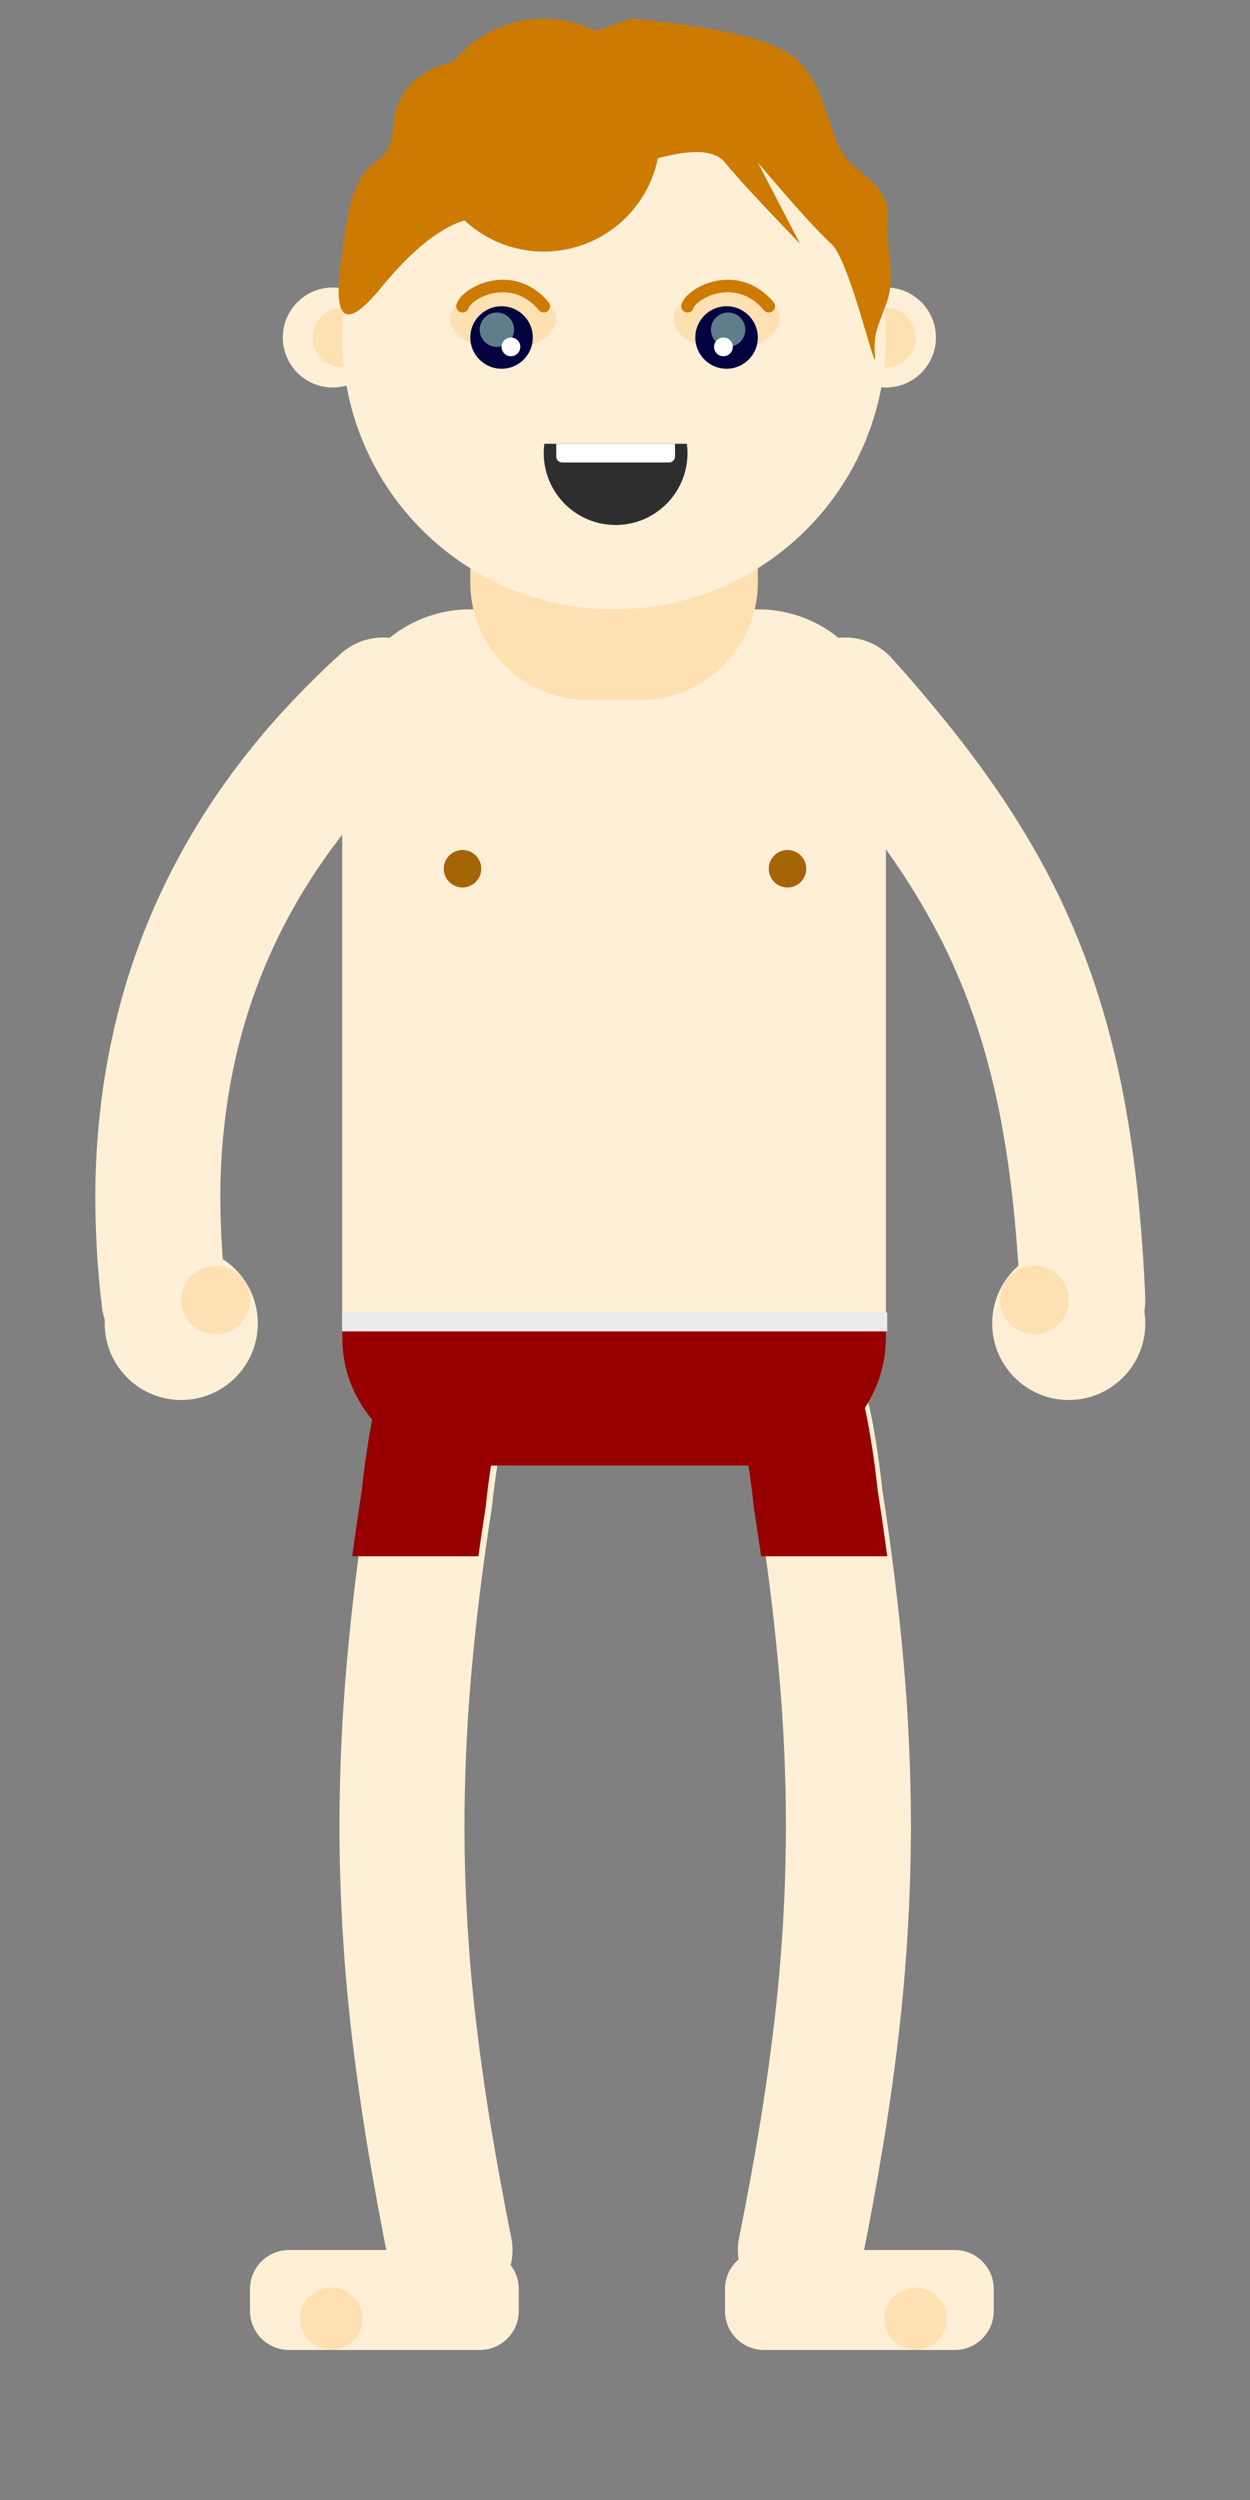 <?xml version="1.0" standalone="no"?><!-- Generator: Gravit.io --><svg xmlns="http://www.w3.org/2000/svg" xmlns:xlink="http://www.w3.org/1999/xlink" style="isolation:isolate" viewBox="0 0 200 400" width="200" height="400"><rect x="0" y="0" width="200" height="400" fill="#808080" stroke="none"/><defs><clipPath id="_clipPath_kmnluhfVokXnLORFJspjGcMDblaCRuPz"><rect width="200" height="400"/></clipPath></defs><g clip-path="url(#_clipPath_kmnluhfVokXnLORFJspjGcMDblaCRuPz)"><g style="isolation:isolate"><path d="M 75.195 97.5 L 121.305 97.5 C 132.589 97.5 141.75 106.661 141.75 117.945 L 141.75 214.055 C 141.75 225.339 132.589 234.5 121.305 234.5 L 75.195 234.5 C 63.911 234.5 54.75 225.339 54.75 214.055 L 54.75 117.945 C 54.75 106.661 63.911 97.5 75.195 97.5 Z" style="stroke:none;fill:#FFEFD6;stroke-miterlimit:10;"/><circle vector-effect="non-scaling-stroke" cx="126" cy="139" r="3" fill="rgb(166,101,5)"/><circle vector-effect="non-scaling-stroke" cx="74" cy="139" r="3" fill="rgb(166,101,5)"/></g><g style="isolation:isolate"><g><circle vector-effect="non-scaling-stroke" cx="53.25" cy="54" r="8" fill="rgb(255,239,214)"/><circle vector-effect="non-scaling-stroke" cx="54.75" cy="54" r="4.75" fill="rgb(255,224,179)"/></g><g><circle vector-effect="non-scaling-stroke" cx="141.75" cy="54" r="8" fill="rgb(255,239,214)"/><circle vector-effect="non-scaling-stroke" cx="141.75" cy="54" r="4.75" fill="rgb(255,224,179)"/></g><path d="M 94.013 72.5 L 102.488 72.5 C 112.843 72.5 121.25 80.907 121.25 91.263 L 121.25 93.238 C 121.25 103.593 112.843 112 102.488 112 L 94.013 112 C 83.657 112 75.25 103.593 75.25 93.238 L 75.25 91.263 C 75.25 80.907 83.657 72.5 94.013 72.5 Z" style="stroke:none;fill:#FFE0B3;stroke-miterlimit:10;"/><circle vector-effect="non-scaling-stroke" cx="98.25" cy="54" r="43.5" fill="rgb(255,239,214)"/><ellipse vector-effect="non-scaling-stroke" cx="80.5" cy="51" rx="8.5" ry="5" fill="rgb(255,224,179)"/><g><circle vector-effect="non-scaling-stroke" cx="80.25" cy="54" r="5" fill="rgb(3,3,64)"/><circle vector-effect="non-scaling-stroke" cx="79.5" cy="52.75" r="2.75" fill="rgb(96,125,139)"/><circle vector-effect="non-scaling-stroke" cx="81.75" cy="55.5" r="1.5" fill="rgb(255,255,255)"/></g><ellipse vector-effect="non-scaling-stroke" cx="116.25" cy="51" rx="8.5" ry="5" fill="rgb(255,224,179)"/><g><circle vector-effect="non-scaling-stroke" cx="116.25" cy="54" r="5" fill="rgb(3,3,64)"/><circle vector-effect="non-scaling-stroke" cx="116.5" cy="52.75" r="2.75" fill="rgb(96,125,139)"/><circle vector-effect="non-scaling-stroke" cx="115.75" cy="55.5" r="1.5" fill="rgb(255,255,255)"/></g><path d=" M 74.94 49.34 C 74.85 49.59 74.66 49.8 74.42 49.91 C 74.18 50.02 73.91 50.03 73.66 49.94 C 73.41 49.85 73.2 49.66 73.09 49.42 C 72.98 49.18 72.97 48.91 73.06 48.66 C 73.27 48.09 73.61 47.59 74.05 47.19 C 74.54 46.72 75.09 46.32 75.69 46 C 77.15 45.19 78.79 44.76 80.46 44.76 C 81.76 44.76 83.04 45.03 84.22 45.57 C 85.6 46.23 86.81 47.18 87.78 48.37 C 87.94 48.58 88.02 48.84 87.99 49.1 C 87.97 49.37 87.84 49.61 87.63 49.78 C 87.42 49.94 87.16 50.02 86.9 49.99 C 86.63 49.97 86.39 49.84 86.22 49.63 C 85.45 48.68 84.48 47.91 83.37 47.39 C 82.46 46.97 81.47 46.76 80.47 46.76 C 79.13 46.76 77.82 47.1 76.65 47.75 C 76.2 47.99 75.78 48.3 75.41 48.66 C 75.2 48.84 75.04 49.08 74.94 49.34 Z " fill="rgb(204,122,0)"/><path d=" M 110.94 49.34 C 110.85 49.59 110.66 49.8 110.42 49.91 C 110.18 50.02 109.91 50.03 109.66 49.94 C 109.41 49.85 109.2 49.66 109.09 49.42 C 108.98 49.18 108.97 48.91 109.06 48.66 C 109.27 48.09 109.61 47.59 110.05 47.19 C 110.54 46.72 111.09 46.32 111.69 46 C 113.15 45.19 114.79 44.76 116.46 44.76 C 117.76 44.76 119.04 45.03 120.22 45.57 C 121.6 46.23 122.81 47.18 123.78 48.37 C 123.94 48.58 124.02 48.84 123.99 49.1 C 123.97 49.37 123.84 49.61 123.63 49.78 C 123.42 49.94 123.16 50.02 122.9 49.99 C 122.63 49.97 122.39 49.84 122.22 49.63 C 121.45 48.68 120.48 47.91 119.37 47.39 C 118.46 46.97 117.47 46.76 116.47 46.76 C 115.13 46.76 113.82 47.1 112.65 47.75 C 112.2 47.99 111.78 48.3 111.41 48.66 C 111.2 48.84 111.04 49.08 110.94 49.34 Z " fill="rgb(204,122,0)"/><path d=" M 109.894 71 C 109.967 71.489 110 71.99 110 72.5 C 110 78.847 104.847 84 98.5 84 C 92.153 84 87 78.847 87 72.5 C 87 71.99 87.033 71.489 87.106 71 L 109.894 71 L 109.894 71 Z " fill="rgb(46,46,46)"/><path d="M 89 71 L 108 71 L 108 73.04 C 108 73.57 107.57 74 107.04 74 L 89.96 74 C 89.43 74 89 73.57 89 73.04 L 89 71 Z" style="stroke:none;fill:#FFFFFF;stroke-miterlimit:10;"/><g><circle vector-effect="non-scaling-stroke" cx="87" cy="21.625" r="18.625" fill="rgb(204,122,0)"/><path d=" M 75.25 35 Q 68.75 36.5 61 46 Q 51.796 57.282 55 39 Q 56 28.667 60 26 C 64 23.333 62 20.333 64 16 Q 66 11.667 72 10 L 89 7 L 101 3 Q 123.333 5 128 10 C 132.667 15 132.667 23 136 26 C 139.333 29 142.333 30.667 142 35 C 141.667 39.333 143.333 44 142 48 C 140.667 52 139.667 53 140 57 C 140.333 61 136 41.667 133 39 Q 130 36.333 121.25 26 L 128 39 Q 118.667 29.333 116 26 Q 113.333 22.667 103 26 L 75.25 35 Z " fill="rgb(204,122,0)"/></g></g><g><path d=" M 127.81 118.68 C 126.04 116.71 125.12 114.12 125.26 111.47 C 125.41 108.82 126.59 106.33 128.57 104.56 C 130.54 102.79 133.13 101.87 135.78 102.01 C 138.43 102.16 140.92 103.34 142.69 105.32 C 145.87 108.85 148.94 112.47 151.92 116.18 C 154.73 119.68 157.4 123.29 159.93 126.99 C 162.37 130.59 164.64 134.3 166.73 138.11 C 168.8 141.91 170.67 145.82 172.31 149.83 C 173.99 153.93 175.45 158.12 176.68 162.38 C 177.97 166.86 179.04 171.41 179.89 176 C 180.8 180.95 181.52 185.94 182.04 190.95 C 182.61 196.48 183.01 202.03 183.24 207.58 C 183.35 210.23 182.41 212.82 180.61 214.77 C 178.82 216.72 176.32 217.88 173.67 217.99 C 171.02 218.1 168.43 217.16 166.48 215.36 C 164.53 213.57 163.37 211.07 163.26 208.42 C 163.04 203.27 162.67 198.13 162.14 193.01 C 161.68 188.52 161.04 184.06 160.22 179.63 C 159.49 175.68 158.57 171.77 157.46 167.91 C 156.44 164.35 155.22 160.85 153.81 157.42 C 152.44 154.1 150.9 150.85 149.17 147.69 C 147.4 144.46 145.48 141.31 143.4 138.26 C 141.17 134.98 138.81 131.79 136.32 128.7 C 133.58 125.28 130.74 121.94 127.81 118.68 Z " fill="rgb(255,239,214)"/><circle vector-effect="non-scaling-stroke" cx="171" cy="211.75" r="12.25" fill="rgb(255,239,214)"/><circle vector-effect="non-scaling-stroke" cx="165.5" cy="208" r="5.5" fill="rgb(255,224,179)"/></g><g><path d=" M 36.18 206.8 C 36.5 209.43 35.75 212.09 34.12 214.17 C 32.48 216.26 30.08 217.61 27.45 217.93 C 24.82 218.25 22.16 217.5 20.08 215.87 C 17.99 214.23 16.64 211.83 16.32 209.2 C 15.67 203.82 15.32 198.42 15.26 193.01 C 15.2 188.02 15.44 183.03 15.99 178.07 C 16.49 173.41 17.28 168.78 18.35 164.21 C 19.37 159.79 20.68 155.43 22.25 151.17 C 23.81 146.94 25.64 142.81 27.72 138.8 C 29.84 134.72 32.2 130.77 34.8 126.98 C 37.52 123.01 40.49 119.2 43.67 115.59 C 47.09 111.72 50.71 108.05 54.54 104.58 C 56.51 102.81 59.1 101.88 61.75 102.01 C 64.4 102.14 66.89 103.32 68.67 105.29 C 70.44 107.26 71.37 109.85 71.24 112.5 C 71.11 115.15 69.93 117.64 67.96 119.42 C 64.69 122.37 61.59 125.51 58.67 128.82 C 56.02 131.82 53.56 134.99 51.3 138.29 C 49.16 141.41 47.21 144.66 45.47 148.01 C 43.78 151.28 42.29 154.65 41.02 158.1 C 39.73 161.58 38.67 165.13 37.82 168.75 C 36.94 172.54 36.29 176.37 35.87 180.24 C 35.41 184.4 35.21 188.59 35.26 192.78 C 35.31 197.47 35.62 202.15 36.18 206.8 Z " fill="rgb(255,239,214)"/><circle vector-effect="non-scaling-stroke" cx="29" cy="211.75" r="12.25" fill="rgb(255,239,214)"/><circle vector-effect="non-scaling-stroke" cx="34.5" cy="208" r="5.5" fill="rgb(255,224,179)"/></g><g><path d=" M 81.8 358.03 C 82.33 360.63 81.8 363.33 80.33 365.54 C 78.86 367.74 76.57 369.28 73.97 369.8 C 71.37 370.33 68.67 369.8 66.46 368.33 C 64.26 366.86 62.72 364.57 62.2 361.97 C 60.98 355.92 59.86 349.85 58.85 343.76 C 57.89 337.98 57.07 332.19 56.37 326.38 C 55.02 315.04 54.33 303.63 54.31 292.22 C 54.33 283.62 54.7 275.03 55.45 266.47 C 56.27 257.12 57.41 247.8 58.88 238.54 C 59.25 234.96 59.76 231.39 60.41 227.85 C 60.68 226.34 61.01 224.85 61.39 223.36 C 61.74 221.98 62.18 220.63 62.71 219.3 C 63.69 216.84 65.61 214.87 68.04 213.82 C 70.48 212.77 73.23 212.73 75.7 213.71 C 78.16 214.69 80.13 216.61 81.18 219.04 C 82.23 221.48 82.27 224.23 81.29 226.7 C 81.08 227.22 80.91 227.76 80.77 228.3 C 80.51 229.34 80.28 230.38 80.08 231.44 C 79.5 234.65 79.04 237.89 78.71 241.14 C 77.28 250.12 76.17 259.15 75.37 268.21 C 74.68 276.19 74.33 284.2 74.31 292.21 C 74.33 302.84 74.97 313.46 76.23 324.01 C 76.89 329.52 77.67 335.01 78.58 340.48 C 79.55 346.35 80.63 352.2 81.8 358.03 Z " fill="rgb(255,239,214)"/><path d="M 46.24 360 L 76.76 360 C 80.204 360 83 362.796 83 366.24 L 83 369.76 C 83 373.204 80.204 376 76.76 376 L 46.24 376 C 42.796 376 40 373.204 40 369.76 L 40 366.24 C 40 362.796 42.796 360 46.24 360 Z" style="stroke:none;fill:#FFEFD6;stroke-miterlimit:10;"/><circle vector-effect="non-scaling-stroke" cx="53" cy="371" r="5" fill="rgb(255,224,179)"/></g><g><path d=" M 118.77 226.7 C 117.79 224.23 117.83 221.48 118.88 219.04 C 119.93 216.61 121.91 214.69 124.37 213.71 C 126.83 212.73 129.59 212.77 132.02 213.82 C 134.46 214.87 136.38 216.84 137.36 219.3 C 137.88 220.63 138.32 221.98 138.67 223.36 C 139.05 224.85 139.38 226.34 139.66 227.85 C 140.3 231.39 140.81 234.96 141.19 238.54 C 142.65 247.8 143.8 257.12 144.62 266.47 C 145.36 275.03 145.74 283.62 145.75 292.22 C 145.73 303.63 145.04 315.04 143.69 326.38 C 143 332.19 142.17 337.98 141.21 343.76 C 140.2 349.85 139.09 355.92 137.87 361.97 C 137.34 364.57 135.81 366.86 133.6 368.33 C 131.39 369.8 128.69 370.33 126.09 369.8 C 123.49 369.28 121.21 367.74 119.74 365.54 C 118.27 363.33 117.74 360.63 118.26 358.03 C 119.44 352.2 120.51 346.35 121.49 340.48 C 122.39 335.01 123.18 329.52 123.83 324.01 C 125.09 313.46 125.73 302.84 125.75 292.21 C 125.74 284.2 125.39 276.19 124.69 268.21 C 123.9 259.15 122.78 250.12 121.35 241.14 C 121.02 237.89 120.57 234.65 119.98 231.44 C 119.79 230.38 119.56 229.34 119.29 228.3 C 119.15 227.76 118.98 227.22 118.77 226.7 Z " fill="rgb(255,239,214)"/><path d="M 122.24 360 L 152.76 360 C 156.204 360 159 362.796 159 366.24 L 159 369.76 C 159 373.204 156.204 376 152.76 376 L 122.24 376 C 118.796 376 116 373.204 116 369.76 L 116 366.24 C 116 362.796 118.796 360 122.24 360 Z" style="stroke:none;fill:#FFEFD6;stroke-miterlimit:10;"/><circle vector-effect="non-scaling-stroke" cx="146.5" cy="371" r="5" fill="rgb(255,224,179)"/></g><g style="isolation:isolate"><path d=" M 76.542 249 C 76.904 246.376 77.293 243.756 77.71 241.14 C 77.935 238.92 78.222 236.704 78.565 234.5 L 119.749 234.5 C 120.093 236.704 120.375 238.92 120.6 241.14 C 121.017 243.756 121.407 246.376 121.77 249 L 141.953 249 C 141.493 245.506 140.988 242.019 140.44 238.54 C 140.06 234.96 139.55 231.39 138.91 227.85 C 138.749 226.983 138.572 226.124 138.384 225.265 C 140.516 222.052 141.75 218.196 141.75 214.055 L 141.75 213 L 54.75 213 L 54.75 214.055 C 54.75 219.052 56.547 223.633 59.54 227.176 C 59.492 227.399 59.45 227.624 59.41 227.85 C 58.76 231.39 58.25 234.96 57.88 238.54 C 57.328 242.019 56.822 245.506 56.362 249 L 76.542 249 Z " fill-rule="evenodd" fill="rgb(152,0,0)"/><rect x="54.75" y="210" width="87.203" height="3" transform="matrix(1,0,0,1,0,0)" fill="rgb(235,235,235)"/></g></g></svg>